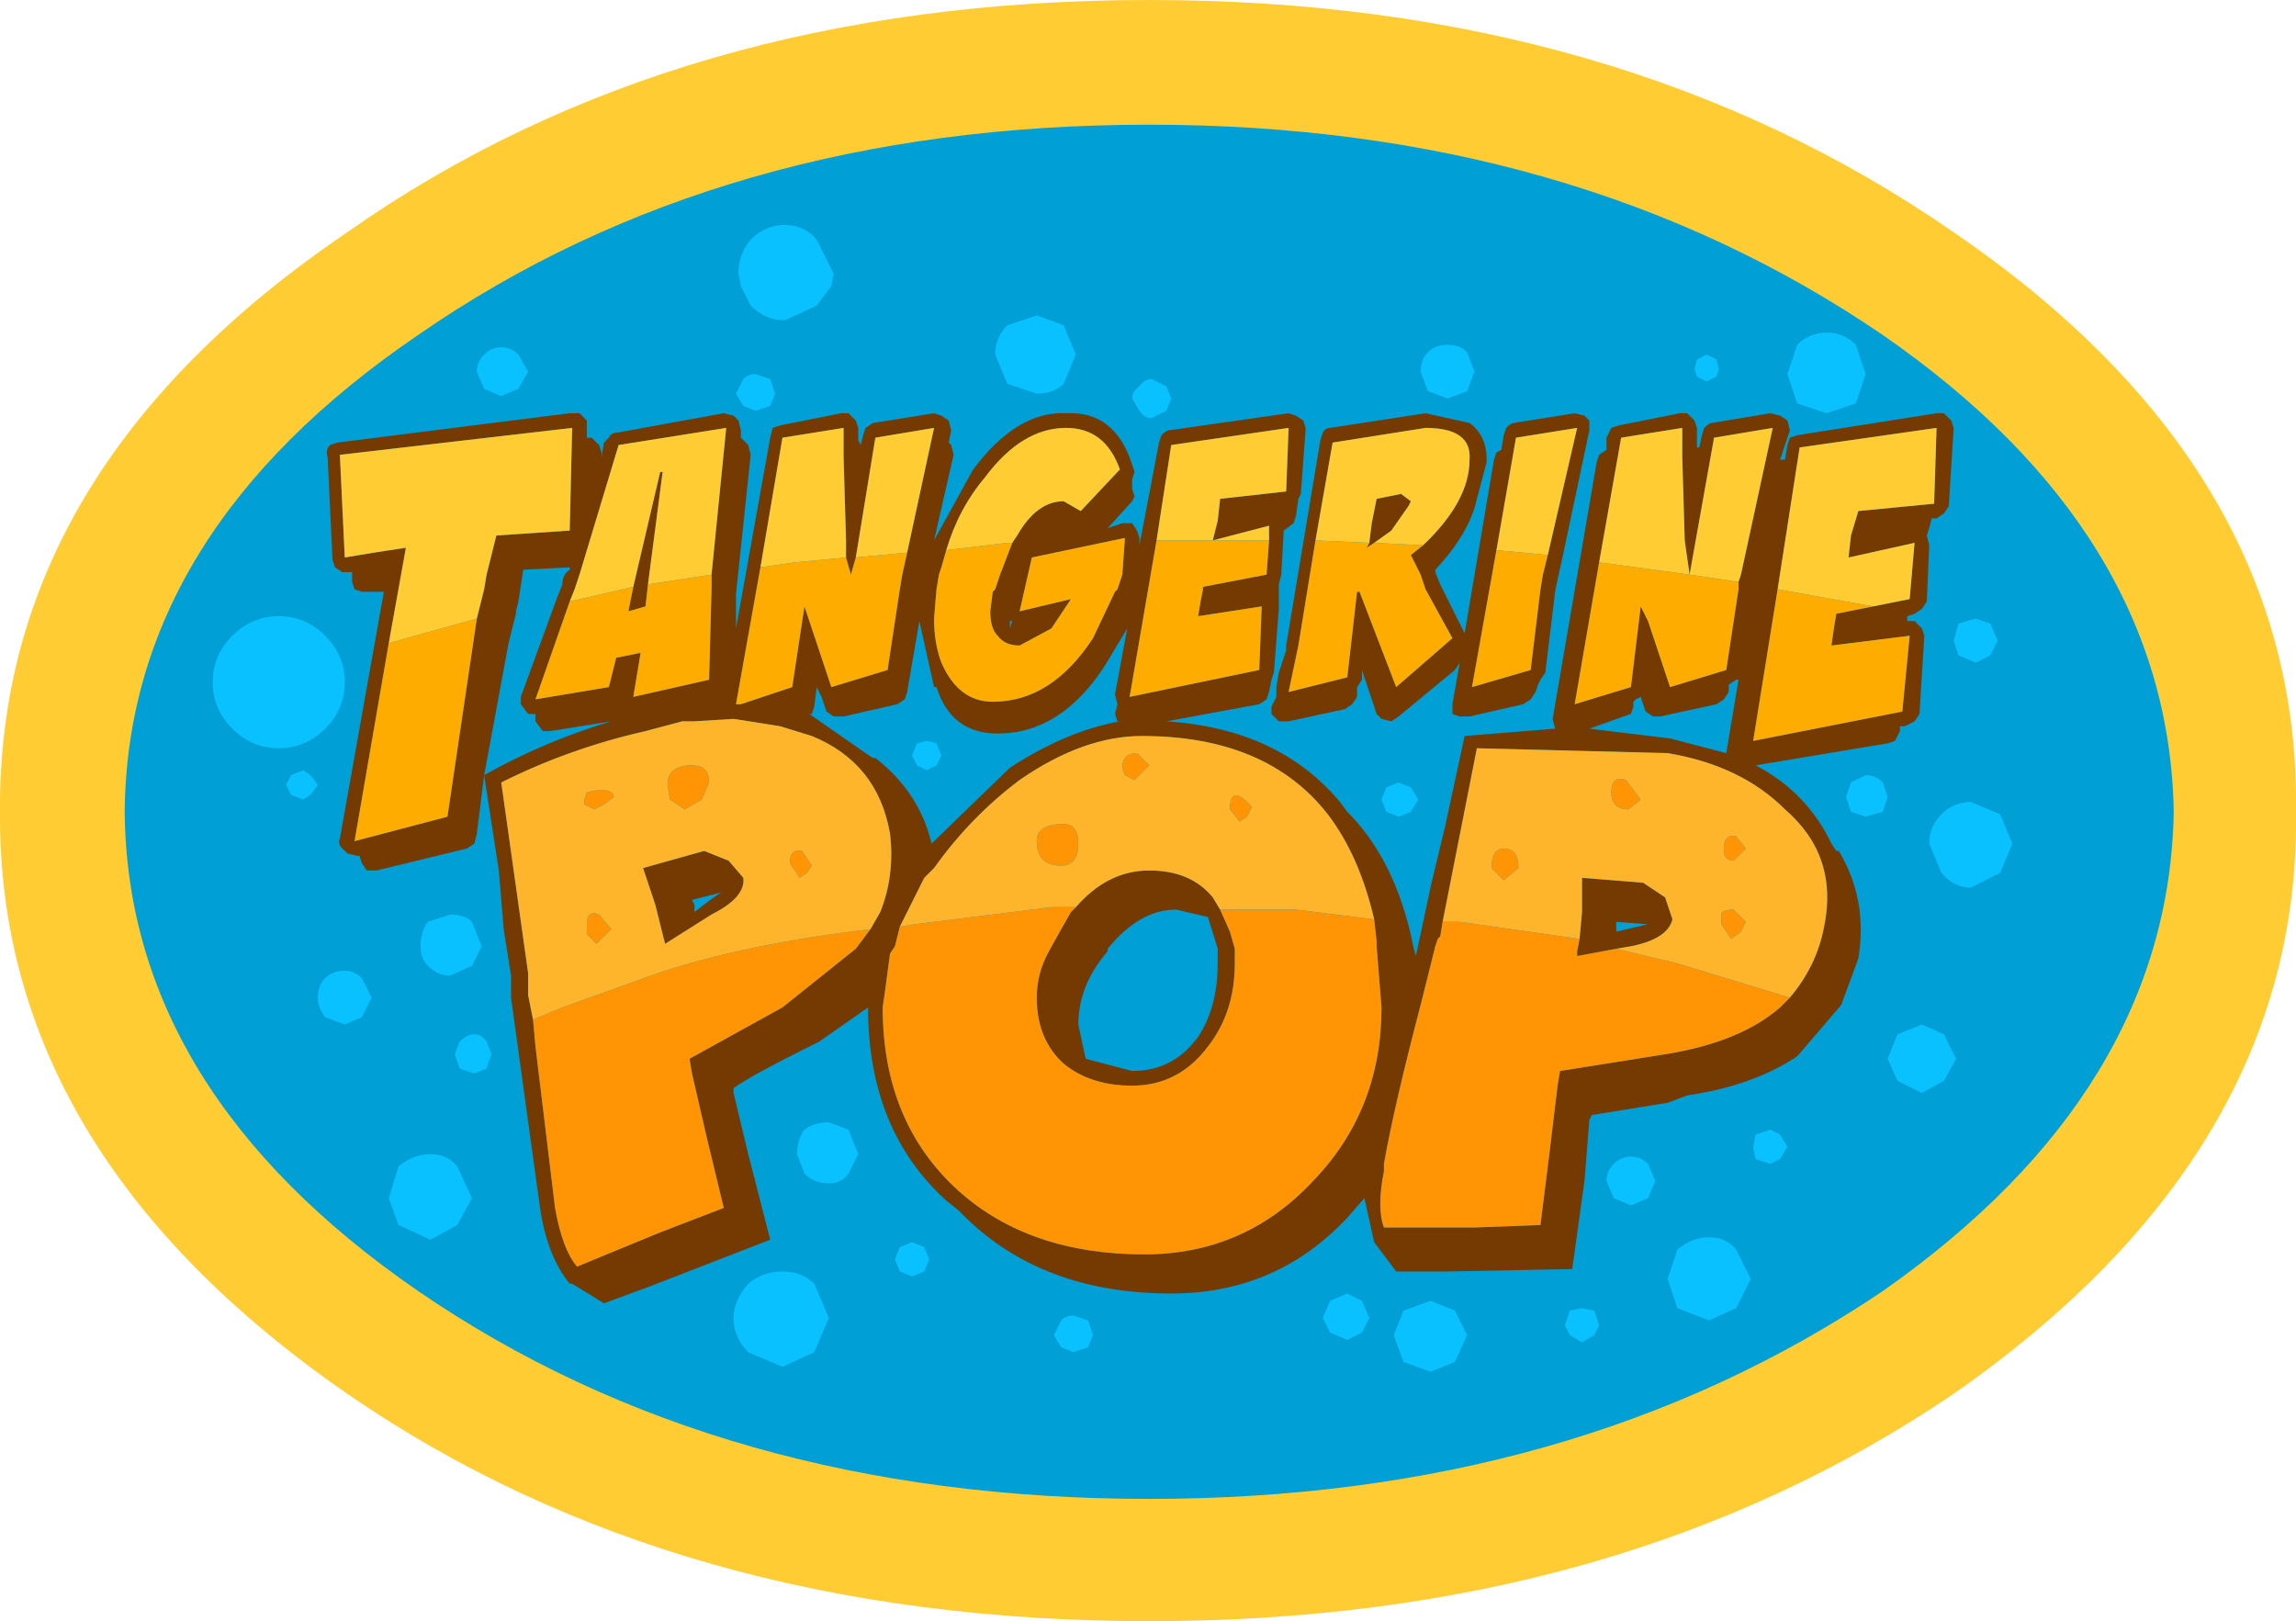 <?xml version="1.0" encoding="UTF-8" standalone="no"?>
<svg xmlns:ffdec="https://www.free-decompiler.com/flash" xmlns:xlink="http://www.w3.org/1999/xlink" ffdec:objectType="shape" height="33.15px" width="46.95px" xmlns="http://www.w3.org/2000/svg">
  <g transform="matrix(1.0, 0.0, 0.0, 1.0, 0.0, 0.0)">
    <path d="M0.55 16.6 Q0.5 9.75 7.5 5.05 14.05 0.4 23.5 0.4 32.85 0.4 39.55 5.05 46.45 9.75 46.35 16.6 46.45 23.4 39.55 28.2 32.85 32.75 23.5 32.75 14.05 32.75 7.5 28.2 0.5 23.4 0.55 16.6" fill="#009fd5" fill-rule="evenodd" stroke="none"/>
    <path d="M40.7 13.4 L40.85 13.1 40.7 12.75 40.4 12.65 40.05 12.75 39.95 13.1 40.05 13.4 40.4 13.55 40.7 13.4 M41.15 17.25 L40.9 16.65 40.3 16.4 Q39.95 16.4 39.7 16.65 39.45 16.9 39.45 17.25 L39.7 17.85 Q39.95 18.15 40.3 18.15 L40.9 17.85 41.15 17.25 M17.0 5.85 L40.65 5.85 42.75 7.75 42.75 25.5 39.55 28.2 37.85 29.25 9.15 29.25 7.5 28.2 Q5.3 26.7 3.8 25.0 L3.8 8.2 Q4.9 6.95 6.4 5.85 L15.15 5.85 15.35 6.25 Q15.65 6.55 16.05 6.55 L16.7 6.25 17.0 5.85 M34.9 7.25 L34.7 7.35 34.65 7.55 34.7 7.7 34.9 7.8 35.1 7.7 35.15 7.55 35.1 7.35 34.9 7.25 M9.9 15.85 L10.2 17.8 10.3 19.0 10.45 19.95 10.45 20.4 11.05 24.75 Q11.2 25.7 11.65 26.25 L11.7 26.25 12.35 26.65 13.3 26.3 15.75 25.35 15.3 23.6 15.0 22.35 15.0 22.25 Q15.35 22.0 16.35 21.5 L16.75 21.3 17.75 20.6 Q17.75 23.1 19.35 24.55 L19.6 24.75 19.7 24.85 Q21.3 26.45 23.95 26.45 26.1 26.45 27.55 24.9 L27.9 24.5 28.1 25.4 28.55 26.0 29.6 26.0 32.15 25.95 32.4 24.15 32.5 22.9 32.55 22.8 34.1 22.55 34.5 22.4 Q35.85 22.2 36.75 21.6 L37.65 20.55 38.0 19.6 Q38.2 18.4 37.6 17.4 L37.55 17.4 37.45 17.25 Q36.95 16.2 35.9 15.65 L38.6 15.2 38.75 15.15 38.85 14.95 38.85 14.85 38.95 14.85 39.15 14.75 39.25 14.6 39.35 13.0 39.3 12.85 39.15 12.7 39.0 12.7 39.0 12.6 39.15 12.55 39.3 12.45 39.4 12.3 39.45 11.15 39.4 10.95 39.45 10.8 39.5 10.6 39.6 10.6 39.75 10.5 39.85 10.35 39.95 8.75 39.9 8.6 39.75 8.45 39.6 8.45 36.75 8.9 36.6 8.95 36.55 9.1 36.5 9.4 36.4 9.4 36.6 8.8 36.55 8.6 36.4 8.5 36.2 8.45 35.0 8.65 Q34.95 8.65 34.85 8.75 L34.8 8.9 34.75 9.15 34.7 9.15 34.7 8.75 34.65 8.6 34.5 8.45 34.35 8.45 33.1 8.7 32.95 8.75 32.85 8.95 32.85 9.2 32.7 9.3 32.65 9.45 31.75 14.7 31.8 14.9 29.95 15.05 29.55 16.9 29.25 18.15 29.05 19.1 28.95 19.55 28.9 19.35 Q28.55 17.6 27.55 16.6 L27.4 16.4 Q26.15 14.9 23.85 14.75 L25.75 14.4 25.9 14.3 25.95 14.15 26.0 13.9 26.05 13.75 26.15 12.45 26.15 12.3 26.15 11.95 26.2 11.75 26.25 10.85 26.45 10.7 26.5 10.55 26.55 10.2 26.6 10.1 26.7 8.75 26.65 8.6 26.5 8.5 26.35 8.45 23.9 8.8 Q23.85 8.8 23.75 8.9 L23.7 9.05 23.3 11.15 23.3 11.05 23.3 11.0 23.25 10.85 23.15 10.7 22.95 10.7 22.65 10.8 23.15 10.25 23.2 10.15 23.15 10.0 23.15 9.85 23.15 9.8 23.2 9.65 23.15 9.5 Q22.8 8.4 21.8 8.45 20.8 8.4 19.9 9.6 L19.1 11.05 19.5 9.3 19.45 9.1 19.4 9.05 19.45 8.8 19.4 8.6 19.25 8.5 19.1 8.45 17.85 8.65 17.7 8.75 17.65 8.9 17.6 9.1 17.55 9.0 17.55 8.75 17.5 8.6 17.35 8.45 17.2 8.45 15.95 8.7 15.8 8.75 15.75 8.95 15.05 12.85 15.05 12.5 15.05 12.2 15.05 12.15 15.35 9.3 15.3 9.1 15.2 9.0 15.15 8.95 15.15 8.8 15.1 8.6 15.0 8.5 14.8 8.45 12.6 8.85 Q12.5 8.85 12.45 8.95 L12.35 9.05 12.3 9.35 12.3 9.25 12.25 9.1 12.1 8.95 12.0 8.95 12.0 8.75 12.0 8.6 11.85 8.45 11.65 8.45 6.9 9.05 6.75 9.1 Q6.65 9.2 6.7 9.35 L6.8 11.45 6.85 11.6 7.0 11.7 7.15 11.7 7.2 11.7 7.2 11.9 7.25 12.05 7.4 12.1 7.55 12.1 7.85 12.1 6.95 17.15 Q6.9 17.25 7.0 17.35 L7.1 17.45 7.3 17.5 7.35 17.5 7.4 17.65 7.5 17.8 7.7 17.8 9.55 17.35 9.7 17.25 9.75 17.05 9.9 15.85 10.4 13.15 10.55 12.55 10.55 12.5 10.6 12.3 10.7 11.65 11.65 11.6 11.65 11.65 Q11.5 11.75 11.5 11.95 L11.4 12.2 10.65 14.25 10.65 14.4 10.8 14.6 10.95 14.6 10.95 14.75 11.1 14.95 11.25 14.95 12.5 14.75 Q11.15 15.15 9.9 15.85 M30.7 9.2 L30.6 9.25 30.55 9.4 29.95 12.95 29.45 11.95 29.35 11.7 29.35 11.65 Q30.05 10.9 30.2 10.2 L30.4 9.45 30.4 9.4 Q30.4 8.9 30.05 8.65 L29.15 8.45 27.2 8.75 Q27.1 8.75 27.05 8.85 L27.0 9.0 26.3 13.2 26.3 13.3 26.15 13.75 26.1 14.05 26.1 14.25 26.0 14.45 26.0 14.6 26.15 14.75 26.35 14.75 27.5 14.5 27.65 14.4 27.75 14.25 27.75 14.05 27.85 13.9 27.85 13.7 28.15 14.6 28.25 14.7 28.45 14.75 28.6 14.65 29.75 13.7 29.85 13.55 29.7 14.4 29.7 14.6 29.85 14.65 30.05 14.65 31.15 14.4 31.3 14.3 31.4 14.15 31.45 14.0 31.5 13.9 31.6 13.75 31.8 12.1 31.85 11.85 31.95 11.4 32.5 8.8 32.5 8.6 32.4 8.5 32.2 8.45 30.95 8.65 Q30.9 8.65 30.8 8.75 L30.75 8.9 30.7 9.2 M37.35 6.8 Q37.0 6.8 36.75 7.05 L36.55 7.65 36.75 8.25 37.35 8.45 37.95 8.25 38.15 7.65 37.95 7.05 Q37.7 6.8 37.35 6.8 M21.75 6.65 L21.2 6.45 20.6 6.65 Q20.35 6.9 20.35 7.25 L20.6 7.85 21.2 8.05 Q21.55 8.05 21.75 7.85 L22.0 7.25 21.75 6.65 M23.85 8.4 L23.95 8.15 23.85 7.9 23.55 7.75 Q23.4 7.75 23.3 7.9 23.15 8.0 23.15 8.15 L23.3 8.4 Q23.4 8.55 23.55 8.55 L23.85 8.4 M30.15 7.6 L30.0 7.2 Q29.85 7.05 29.6 7.05 29.35 7.05 29.2 7.2 29.05 7.35 29.05 7.6 L29.2 8.0 29.6 8.15 30.0 8.0 30.15 7.6 M28.85 16.6 L29.0 16.35 28.85 16.1 28.6 16.0 28.35 16.1 28.25 16.35 28.35 16.6 28.6 16.7 28.85 16.6 M22.8 14.6 L22.85 14.75 22.9 14.75 Q21.8 14.95 20.65 15.7 L19.05 17.25 Q18.8 16.2 17.9 15.5 L17.85 15.5 17.7 15.4 16.55 14.6 16.6 14.6 16.65 14.45 16.7 14.05 16.75 14.15 16.8 14.25 16.9 14.55 17.05 14.65 17.25 14.65 18.35 14.4 18.5 14.3 18.55 14.15 18.8 12.7 19.0 13.6 19.1 14.05 19.15 14.05 Q19.45 15.0 20.4 15.0 21.7 15.0 22.6 13.6 L23.05 12.85 22.8 14.2 22.85 14.4 22.8 14.6 M20.65 12.8 L20.65 12.7 20.7 12.7 20.65 12.85 20.65 12.8 M24.7 18.75 L24.9 19.4 24.9 19.7 Q24.9 20.6 24.5 21.2 24.0 21.9 23.15 21.9 L22.2 21.65 22.05 20.95 Q22.05 20.15 22.65 19.45 L22.65 19.4 Q23.3 18.6 24.05 18.6 L24.7 18.75 M35.55 13.9 L35.3 15.4 34.15 15.1 32.5 14.9 33.2 14.65 33.35 14.6 33.4 14.45 33.4 14.35 33.45 14.3 33.55 14.25 33.65 14.55 33.8 14.65 33.95 14.65 35.1 14.4 35.25 14.3 35.35 14.15 35.35 14.0 35.5 13.9 35.55 13.9 M37.85 16.0 L37.75 16.3 37.85 16.6 38.15 16.7 38.5 16.6 38.6 16.3 38.5 16.0 Q38.35 15.85 38.15 15.85 L37.85 16.0 M33.05 19.05 L33.05 18.85 33.7 18.9 33.05 19.05 M10.6 7.25 Q10.45 7.1 10.25 7.1 10.05 7.1 9.9 7.25 9.75 7.4 9.75 7.6 L9.9 7.95 10.25 8.1 10.6 7.95 10.8 7.6 10.6 7.25 M35.9 23.2 L35.85 23.45 35.9 23.7 36.2 23.8 36.4 23.7 36.55 23.45 36.4 23.2 36.2 23.1 35.9 23.2 M38.8 21.15 L38.6 21.65 38.8 22.1 39.3 22.35 39.75 22.1 40.0 21.65 39.75 21.15 39.3 20.95 38.8 21.15 M33.35 23.65 Q33.15 23.65 33.0 23.8 32.85 23.95 32.85 24.15 L33.0 24.5 33.35 24.65 33.7 24.5 33.85 24.15 33.7 23.8 Q33.55 23.65 33.35 23.65 M15.45 8.4 L15.75 8.3 15.85 8.05 15.75 7.75 15.45 7.65 Q15.3 7.65 15.2 7.75 L15.05 8.05 15.2 8.3 15.45 8.4 M6.75 6.9 Q6.35 6.9 6.05 7.2 5.8 7.5 5.8 7.9 L6.05 8.55 6.75 8.85 7.4 8.55 7.75 7.9 7.4 7.2 Q7.15 6.9 6.75 6.9 M18.95 15.15 L18.75 15.2 18.65 15.45 18.75 15.65 18.95 15.75 19.15 15.65 19.25 15.45 19.15 15.2 18.95 15.15 M8.15 23.85 L7.95 24.5 8.15 25.05 8.8 25.35 9.35 25.05 9.65 24.5 9.35 23.85 Q9.15 23.6 8.8 23.6 8.45 23.6 8.15 23.85 M6.65 20.0 Q6.5 20.15 6.5 20.4 6.5 20.6 6.65 20.8 L7.05 20.95 7.4 20.8 7.6 20.4 7.4 20.0 Q7.25 19.85 7.05 19.85 6.8 19.85 6.65 20.0 M9.7 21.15 Q9.55 21.15 9.4 21.3 L9.3 21.55 9.4 21.85 9.7 21.95 9.95 21.85 10.05 21.55 9.95 21.3 Q9.85 21.15 9.7 21.15 M9.85 19.35 L9.65 18.85 Q9.5 18.7 9.2 18.7 L8.75 18.85 Q8.6 19.05 8.6 19.35 8.6 19.6 8.75 19.75 8.95 19.95 9.2 19.95 L9.65 19.75 9.85 19.35 M6.35 16.25 L6.5 16.05 6.35 15.85 6.2 15.75 5.95 15.85 5.85 16.05 5.95 16.25 6.2 16.35 6.35 16.25 M6.65 13.0 Q6.25 12.6 5.7 12.6 5.15 12.6 4.75 13.0 4.35 13.4 4.35 13.95 4.35 14.5 4.75 14.9 5.15 15.3 5.7 15.3 6.25 15.3 6.65 14.9 7.05 14.5 7.05 13.95 7.05 13.4 6.65 13.0 M14.75 18.25 Q14.65 18.3 14.2 18.65 L14.2 18.5 14.15 18.4 14.75 18.25 M21.7 27.55 L21.95 27.65 22.25 27.55 22.35 27.3 22.25 27.0 21.95 26.9 Q21.8 26.9 21.7 27.0 L21.55 27.3 21.7 27.55 M28.0 26.95 L27.85 26.6 27.55 26.45 27.2 26.6 27.05 26.95 27.2 27.25 27.55 27.4 27.85 27.25 28.0 26.95 M28.7 26.8 L28.5 27.3 28.7 27.85 29.25 28.05 29.75 27.85 30.0 27.3 29.75 26.8 29.25 26.6 28.7 26.8 M32.1 26.8 L32.0 27.1 32.1 27.3 32.35 27.45 32.6 27.3 32.7 27.1 32.6 26.8 32.35 26.75 32.1 26.8 M35.5 26.75 L35.8 26.15 35.5 25.55 Q35.3 25.3 34.95 25.3 34.6 25.3 34.3 25.55 L34.1 26.15 34.3 26.75 34.95 27.0 35.5 26.75 M16.0 26.0 Q15.6 26.0 15.3 26.25 15.0 26.6 15.0 26.95 15.0 27.35 15.3 27.65 L16.0 27.95 16.65 27.65 16.95 26.95 16.65 26.25 Q16.4 26.0 16.0 26.0 M18.65 26.1 L18.9 26.0 19.0 25.75 18.9 25.5 18.65 25.4 18.4 25.5 18.3 25.75 18.4 26.0 18.65 26.1 M16.45 24.0 Q16.65 24.2 16.95 24.2 17.2 24.2 17.35 24.0 L17.55 23.6 17.35 23.1 16.95 22.95 Q16.65 22.95 16.45 23.1 16.3 23.3 16.3 23.6 L16.45 24.0" fill="#009fd5" fill-rule="evenodd" stroke="none"/>
    <path d="M41.15 17.25 L40.9 17.85 40.3 18.15 Q39.95 18.15 39.7 17.85 L39.45 17.25 Q39.45 16.9 39.7 16.65 39.95 16.4 40.3 16.4 L40.9 16.65 41.15 17.25 M40.7 13.4 L40.4 13.55 40.05 13.4 39.95 13.1 40.05 12.75 40.4 12.65 40.7 12.75 40.85 13.1 40.7 13.4 M17.0 5.85 L16.7 6.25 16.05 6.55 Q15.65 6.55 15.35 6.25 L15.15 5.85 15.1 5.6 Q15.1 5.2 15.35 4.9 15.65 4.6 16.05 4.6 16.45 4.6 16.7 4.9 L17.05 5.6 17.0 5.85 M34.9 7.25 L35.1 7.35 35.15 7.55 35.1 7.7 34.9 7.8 34.7 7.7 34.65 7.55 34.7 7.35 34.9 7.25 M37.35 6.8 Q37.7 6.8 37.95 7.05 L38.15 7.65 37.95 8.25 37.35 8.45 36.75 8.25 36.55 7.65 36.75 7.05 Q37.0 6.8 37.35 6.8 M23.85 8.4 L23.55 8.55 Q23.4 8.55 23.3 8.4 L23.15 8.15 Q23.15 8.0 23.3 7.9 23.4 7.75 23.55 7.75 L23.85 7.9 23.95 8.15 23.85 8.4 M21.75 6.65 L22.0 7.25 21.75 7.85 Q21.55 8.05 21.2 8.05 L20.6 7.85 20.35 7.25 Q20.35 6.9 20.6 6.65 L21.2 6.45 21.75 6.65 M30.15 7.6 L30.0 8.0 29.6 8.15 29.2 8.0 29.05 7.6 Q29.05 7.35 29.2 7.2 29.35 7.05 29.6 7.05 29.85 7.05 30.0 7.2 L30.15 7.6 M28.85 16.6 L28.6 16.7 28.35 16.6 28.25 16.35 28.35 16.1 28.6 16.0 28.85 16.1 29.0 16.35 28.85 16.6 M37.85 16.0 L38.15 15.85 Q38.35 15.85 38.5 16.0 L38.6 16.3 38.5 16.6 38.15 16.7 37.85 16.6 37.75 16.3 37.85 16.0 M33.35 23.65 Q33.55 23.65 33.7 23.8 L33.85 24.15 33.7 24.5 33.35 24.65 33.0 24.5 32.85 24.15 Q32.85 23.95 33.0 23.8 33.15 23.65 33.35 23.65 M38.8 21.15 L39.3 20.95 39.75 21.15 40.0 21.65 39.75 22.1 39.3 22.35 38.8 22.1 38.6 21.65 38.8 21.15 M35.9 23.2 L36.2 23.1 36.4 23.2 36.55 23.45 36.4 23.7 36.2 23.8 35.9 23.7 35.85 23.45 35.9 23.2 M10.6 7.25 L10.8 7.6 10.6 7.95 10.25 8.1 9.9 7.95 9.75 7.6 Q9.75 7.4 9.9 7.25 10.05 7.1 10.25 7.1 10.45 7.1 10.6 7.25 M15.45 8.4 L15.2 8.3 15.05 8.05 15.2 7.75 Q15.3 7.65 15.45 7.65 L15.75 7.75 15.85 8.05 15.75 8.3 15.45 8.4 M6.65 13.0 Q7.05 13.4 7.05 13.95 7.05 14.5 6.65 14.9 6.25 15.3 5.7 15.3 5.15 15.3 4.75 14.9 4.35 14.5 4.35 13.95 4.35 13.4 4.75 13.0 5.15 12.6 5.7 12.6 6.25 12.6 6.65 13.0 M6.35 16.25 L6.2 16.35 5.95 16.25 5.85 16.05 5.95 15.85 6.2 15.75 6.35 15.85 6.5 16.05 6.35 16.25 M9.85 19.35 L9.65 19.75 9.2 19.95 Q8.95 19.95 8.75 19.75 8.6 19.6 8.6 19.35 8.6 19.05 8.75 18.85 L9.2 18.7 Q9.5 18.7 9.65 18.85 L9.85 19.35 M9.7 21.15 Q9.85 21.15 9.95 21.3 L10.05 21.55 9.95 21.85 9.7 21.95 9.4 21.85 9.3 21.55 9.4 21.3 Q9.55 21.15 9.7 21.15 M6.65 20.0 Q6.8 19.85 7.05 19.85 7.25 19.85 7.4 20.0 L7.6 20.4 7.4 20.8 7.05 20.95 6.65 20.8 Q6.5 20.6 6.5 20.4 6.5 20.15 6.65 20.0 M8.15 23.85 Q8.45 23.6 8.8 23.6 9.15 23.6 9.35 23.85 L9.65 24.5 9.35 25.05 8.8 25.35 8.15 25.05 7.95 24.5 8.15 23.85 M18.95 15.15 L19.15 15.2 19.25 15.45 19.15 15.65 18.95 15.75 18.75 15.65 18.65 15.45 18.75 15.2 18.95 15.15 M16.45 24.0 L16.3 23.6 Q16.3 23.3 16.45 23.1 16.65 22.95 16.95 22.95 L17.35 23.1 17.55 23.6 17.35 24.0 Q17.2 24.2 16.95 24.2 16.65 24.2 16.45 24.0 M18.65 26.1 L18.4 26.0 18.3 25.75 18.4 25.5 18.65 25.4 18.9 25.5 19.0 25.75 18.9 26.0 18.65 26.1 M16.0 26.0 Q16.4 26.0 16.65 26.25 L16.95 26.95 16.65 27.65 16.0 27.95 15.3 27.65 Q15.0 27.35 15.0 26.95 15.0 26.6 15.3 26.25 15.6 26.0 16.0 26.0 M35.5 26.75 L34.95 27.0 34.3 26.75 34.1 26.15 34.3 25.55 Q34.6 25.3 34.95 25.3 35.3 25.3 35.5 25.55 L35.8 26.15 35.5 26.75 M32.1 26.8 L32.35 26.75 32.6 26.8 32.7 27.1 32.6 27.3 32.35 27.45 32.1 27.3 32.0 27.1 32.1 26.8 M28.7 26.8 L29.25 26.6 29.75 26.8 30.0 27.3 29.75 27.85 29.25 28.05 28.7 27.85 28.5 27.3 28.7 26.8 M28.0 26.95 L27.85 27.25 27.55 27.4 27.2 27.25 27.05 26.95 27.2 26.6 27.55 26.45 27.85 26.6 28.0 26.95 M21.7 27.55 L21.55 27.3 21.7 27.0 Q21.8 26.9 21.95 26.9 L22.25 27.0 22.35 27.3 22.25 27.55 21.95 27.65 21.7 27.55" fill="#09c1ff" fill-rule="evenodd" stroke="none"/>
    <path d="M9.9 15.85 Q11.15 15.15 12.5 14.75 L11.25 14.95 11.1 14.95 10.95 14.75 10.95 14.6 10.8 14.6 10.65 14.4 10.65 14.25 11.4 12.2 11.5 11.95 Q11.5 11.75 11.65 11.65 L11.65 11.6 10.7 11.65 10.6 12.3 10.55 12.5 10.55 12.55 10.4 13.15 9.9 15.85 9.75 17.05 9.7 17.25 9.55 17.35 7.7 17.8 7.5 17.8 7.4 17.65 7.35 17.5 7.3 17.5 7.1 17.45 7.0 17.35 Q6.9 17.25 6.95 17.15 L7.85 12.1 7.55 12.1 7.4 12.1 7.25 12.05 7.2 11.9 7.2 11.7 7.15 11.7 7.0 11.7 6.85 11.6 6.8 11.45 6.7 9.35 Q6.65 9.2 6.75 9.1 L6.9 9.05 11.65 8.45 11.85 8.45 12.0 8.6 12.0 8.75 12.0 8.95 12.1 8.95 12.25 9.1 12.3 9.25 12.3 9.35 12.35 9.05 12.45 8.95 Q12.5 8.85 12.6 8.85 L14.8 8.45 15.0 8.5 15.1 8.6 15.15 8.8 15.15 8.95 15.2 9.0 15.3 9.1 15.35 9.3 15.05 12.15 15.05 12.2 15.05 12.5 15.05 12.85 15.75 8.95 15.8 8.75 15.95 8.7 17.2 8.45 17.35 8.45 17.5 8.6 17.55 8.75 17.55 9.0 17.6 9.1 17.65 8.9 17.7 8.75 17.85 8.65 19.1 8.45 19.25 8.5 19.4 8.6 19.45 8.8 19.4 9.05 19.45 9.1 19.5 9.3 19.1 11.05 19.9 9.6 Q20.8 8.4 21.8 8.45 22.8 8.4 23.15 9.5 L23.2 9.65 23.15 9.8 23.15 9.85 23.15 10.0 23.2 10.15 23.15 10.25 22.65 10.8 22.95 10.7 23.15 10.7 23.25 10.85 23.3 11.0 23.3 11.05 23.3 11.15 23.7 9.05 23.75 8.9 Q23.85 8.8 23.9 8.8 L26.35 8.45 26.5 8.5 26.65 8.6 26.7 8.75 26.6 10.1 26.55 10.2 26.5 10.55 26.45 10.7 26.25 10.85 26.2 11.75 26.15 11.95 26.15 12.3 26.15 12.45 26.05 13.75 26.0 13.9 25.95 14.15 25.9 14.3 25.75 14.4 23.85 14.75 Q26.15 14.9 27.4 16.4 L27.55 16.6 Q28.55 17.6 28.9 19.35 L28.95 19.55 29.05 19.1 29.25 18.15 29.55 16.9 29.95 15.05 31.8 14.9 31.75 14.7 32.65 9.45 32.7 9.3 32.85 9.2 32.85 8.95 32.95 8.75 33.1 8.7 34.35 8.45 34.5 8.45 34.65 8.6 34.7 8.75 34.7 9.15 34.75 9.15 34.8 8.9 34.85 8.75 Q34.95 8.65 35.0 8.65 L36.2 8.45 36.4 8.5 36.55 8.6 36.6 8.8 36.4 9.4 36.5 9.4 36.55 9.1 36.6 8.95 36.75 8.9 39.6 8.45 39.75 8.45 39.9 8.6 39.95 8.75 39.85 10.35 39.75 10.5 39.6 10.6 39.5 10.6 39.45 10.8 39.4 10.95 39.45 11.15 39.4 12.3 39.3 12.45 39.15 12.55 39.0 12.6 39.0 12.7 39.15 12.7 39.3 12.85 39.35 13.0 39.25 14.6 39.15 14.75 38.95 14.85 38.85 14.85 38.85 14.95 38.75 15.15 38.6 15.2 35.9 15.65 Q36.95 16.2 37.45 17.25 L37.55 17.4 37.6 17.4 Q38.2 18.4 38.0 19.6 L37.65 20.55 36.75 21.6 Q35.85 22.2 34.5 22.4 L34.1 22.55 32.55 22.8 32.5 22.9 32.4 24.15 32.15 25.95 29.6 26.0 28.55 26.0 28.1 25.4 27.9 24.5 27.55 24.9 Q26.1 26.45 23.95 26.45 21.3 26.45 19.7 24.85 L19.6 24.75 19.35 24.55 Q17.75 23.1 17.75 20.6 L16.75 21.3 16.35 21.5 Q15.35 22.0 15.0 22.25 L15.0 22.35 15.3 23.6 15.75 25.35 13.3 26.3 12.35 26.65 11.7 26.25 11.65 26.25 Q11.2 25.7 11.05 24.75 L10.45 20.4 10.45 19.95 10.3 19.0 10.2 17.8 9.9 15.85 M35.55 11.9 L35.6 11.75 36.25 8.75 35.05 8.95 34.55 11.75 34.45 11.05 34.4 9.35 34.4 8.75 33.15 8.95 32.7 11.5 32.2 14.4 33.35 14.05 33.55 12.4 33.7 12.7 34.15 14.05 35.3 13.7 35.55 12.05 35.55 11.9 M30.7 9.2 L30.75 8.9 30.8 8.75 Q30.9 8.65 30.95 8.65 L32.2 8.45 32.4 8.5 32.5 8.6 32.5 8.8 31.95 11.4 31.85 11.85 31.8 12.1 31.6 13.75 31.5 13.9 31.45 14.0 31.4 14.15 31.3 14.3 31.15 14.4 30.05 14.65 29.85 14.65 29.7 14.6 29.7 14.4 29.85 13.55 29.75 13.7 28.6 14.65 28.45 14.75 28.25 14.7 28.15 14.6 27.85 13.7 27.85 13.9 27.75 14.05 27.75 14.25 27.65 14.4 27.5 14.5 26.35 14.75 26.15 14.75 26.0 14.6 26.0 14.45 26.1 14.25 26.1 14.05 26.15 13.75 26.3 13.3 26.3 13.2 27.0 9.0 27.05 8.85 Q27.1 8.75 27.2 8.75 L29.15 8.45 30.05 8.65 Q30.4 8.9 30.4 9.4 L30.4 9.45 30.2 10.2 Q30.05 10.9 29.35 11.65 L29.35 11.7 29.45 11.95 29.95 12.95 30.55 9.4 30.6 9.25 30.7 9.2 M31.65 11.35 L32.25 8.75 31.0 8.95 30.6 11.25 30.1 14.05 31.3 13.7 31.5 12.05 31.55 11.75 31.65 11.35 M38.3 12.4 L39.05 12.25 39.15 11.1 37.8 11.4 37.85 10.95 38.0 10.45 39.55 10.3 39.6 8.75 36.8 9.15 36.35 12.05 35.85 15.15 38.9 14.55 39.05 13.0 37.45 13.2 37.5 12.85 37.55 12.55 38.3 12.4 M19.35 11.25 L19.25 11.6 19.2 11.75 19.15 12.05 19.1 12.65 Q19.1 13.15 19.25 13.55 19.6 14.35 20.3 14.35 21.5 14.35 22.35 13.05 L22.8 12.1 22.85 12.05 22.95 11.75 23.0 11.05 23.0 11.0 21.1 11.4 20.85 12.5 21.9 12.25 21.5 12.85 20.85 13.2 Q20.55 13.2 20.4 13.0 20.25 12.85 20.25 12.5 L20.3 12.1 20.35 12.05 20.45 11.75 20.7 11.1 20.8 10.95 Q21.2 10.25 21.75 10.25 L22.1 10.45 22.9 9.6 Q22.6 8.75 21.8 8.75 20.9 8.75 20.15 9.75 19.6 10.4 19.35 11.25 M25.95 11.05 L25.95 10.75 24.8 11.05 24.9 10.65 24.95 10.2 26.3 10.05 26.35 8.75 23.95 9.1 23.65 11.05 23.1 14.25 25.75 13.7 25.8 12.4 24.5 12.6 24.55 12.3 24.6 12.05 24.6 12.0 25.9 11.75 25.95 11.05 M26.9 11.05 L26.55 13.2 26.35 14.15 27.55 13.85 27.75 12.1 27.8 12.1 28.55 14.05 29.7 13.05 29.15 12.05 29.05 11.75 28.85 11.35 29.1 11.15 Q30.05 10.25 30.05 9.4 30.1 8.75 29.15 8.75 L27.25 9.05 26.9 11.05 M28.1 11.1 L27.95 11.2 28.0 11.1 28.05 10.7 28.15 10.2 28.65 10.1 28.85 10.25 28.8 10.35 28.45 10.85 28.1 11.1 M20.65 12.8 L20.65 12.85 20.7 12.7 20.65 12.7 20.65 12.8 M22.8 14.6 L22.85 14.4 22.8 14.2 23.05 12.85 22.6 13.6 Q21.7 15.0 20.4 15.0 19.45 15.0 19.15 14.05 L19.1 14.05 19.0 13.6 18.8 12.7 18.55 14.15 18.5 14.3 18.35 14.4 17.25 14.65 17.05 14.65 16.9 14.55 16.8 14.25 16.75 14.15 16.7 14.05 16.65 14.45 16.6 14.6 16.55 14.6 17.7 15.4 17.85 15.5 17.9 15.5 Q18.8 16.2 19.05 17.25 L20.65 15.7 Q21.8 14.95 22.9 14.75 L22.85 14.75 22.8 14.6 M22.0 18.55 Q22.65 17.8 23.5 17.8 24.35 17.8 24.8 18.35 L24.95 18.6 25.15 19.05 25.25 19.4 25.25 19.7 Q25.25 20.7 24.7 21.4 24.1 22.2 23.15 22.2 22.3 22.2 21.75 21.75 21.2 21.25 21.2 20.4 21.2 19.9 21.45 19.45 L21.7 19.0 21.9 18.65 22.0 18.55 M28.1 18.8 Q27.8 17.5 27.15 16.65 25.9 15.05 23.35 15.05 22.15 15.05 20.85 15.95 19.85 16.7 19.1 17.75 L18.9 17.95 18.4 18.95 18.3 19.35 18.2 19.5 18.1 20.25 18.05 20.6 Q18.05 22.95 19.6 24.35 21.05 25.65 23.4 25.65 25.45 25.65 26.85 24.15 28.25 22.7 28.25 20.6 L28.15 19.35 28.15 19.25 28.1 18.8 M24.7 18.75 L24.05 18.6 Q23.3 18.6 22.65 19.4 L22.65 19.45 Q22.05 20.15 22.05 20.95 L22.2 21.65 23.15 21.9 Q24.0 21.9 24.5 21.2 24.9 20.6 24.9 19.7 L24.9 19.4 24.7 18.75 M29.5 18.85 L29.45 19.15 29.4 19.2 29.35 19.35 29.3 19.55 29.05 20.55 Q28.5 22.65 28.3 23.8 L28.3 23.95 Q28.15 24.7 28.3 25.1 L30.15 25.1 31.5 25.05 31.7 23.45 31.85 22.2 31.9 21.9 34.1 21.55 Q35.6 21.3 36.4 20.6 L36.6 20.4 Q37.15 19.75 37.3 18.95 37.6 17.5 36.5 16.55 35.6 15.65 34.1 15.4 L30.2 15.3 29.5 18.85 M33.05 19.4 L32.25 19.55 32.25 19.45 32.3 19.2 32.35 18.65 32.35 17.95 33.6 18.05 34.05 18.35 34.2 18.8 Q34.1 19.2 33.35 19.35 L33.05 19.4 M35.55 13.9 L35.5 13.9 35.35 14.0 35.35 14.15 35.25 14.3 35.1 14.4 33.95 14.65 33.8 14.65 33.65 14.55 33.55 14.25 33.45 14.3 33.4 14.35 33.4 14.45 33.35 14.6 33.2 14.65 32.5 14.9 34.15 15.1 35.3 15.4 35.55 13.9 M33.05 19.05 L33.7 18.9 33.05 18.85 33.05 19.05 M14.55 11.75 L14.85 8.75 12.65 9.1 11.85 11.75 11.75 12.05 11.65 12.3 10.95 14.3 12.45 14.05 12.6 13.45 13.1 13.35 12.95 14.25 14.5 13.9 14.55 12.05 14.55 11.75 M12.95 12.0 L13.5 9.65 13.55 9.65 13.25 11.95 13.2 12.4 12.85 12.5 12.95 12.0 M9.75 12.65 L9.9 12.05 9.95 11.75 10.15 10.95 11.65 10.85 11.7 8.75 6.95 9.3 7.05 11.4 7.65 11.3 8.3 11.2 7.95 13.15 7.25 17.2 9.15 16.7 9.75 12.65 M18.55 11.3 L19.1 8.75 17.9 8.95 17.5 11.4 17.4 11.75 17.3 11.4 17.3 11.05 17.25 9.35 17.25 8.75 16.0 8.95 15.55 11.6 15.05 14.4 15.15 14.4 16.2 14.05 16.45 12.4 16.55 12.7 17.0 14.05 18.15 13.7 18.4 12.05 18.45 11.75 18.55 11.3 M17.8 19.0 L18.0 18.65 Q18.3 17.9 18.2 17.05 17.95 15.6 16.6 15.05 L15.95 14.85 15.0 14.7 14.2 14.75 13.95 14.75 13.2 14.95 Q11.65 15.3 10.25 16.0 L10.8 19.9 10.8 20.35 10.9 20.85 10.95 21.4 11.35 24.7 Q11.5 25.55 11.8 25.9 L13.5 25.2 14.8 24.7 14.45 23.25 14.15 21.95 14.1 21.65 16.0 20.6 17.5 19.4 17.8 19.0 M13.4 18.5 L13.15 17.75 14.4 17.4 14.9 17.6 15.2 17.95 Q15.25 18.35 14.55 18.7 L13.6 19.3 13.4 18.5 M14.75 18.25 L14.15 18.4 14.2 18.5 14.2 18.65 Q14.65 18.3 14.75 18.25" fill="#743a01" fill-rule="evenodd" stroke="none"/>
    <path d="M32.7 11.5 L33.15 8.95 34.4 8.75 34.4 9.35 34.45 11.05 34.55 11.75 35.05 8.95 36.25 8.75 35.6 11.75 35.55 11.9 34.55 11.75 33.45 11.6 32.7 11.5 M30.6 11.25 L31.0 8.95 32.25 8.75 31.65 11.35 30.6 11.25 M36.35 12.05 L36.8 9.15 39.6 8.75 39.55 10.3 38.0 10.45 37.85 10.95 37.8 11.4 39.15 11.1 39.05 12.25 38.3 12.4 36.35 12.05 M20.7 11.1 L20.6 11.1 19.35 11.25 Q19.6 10.4 20.15 9.75 20.9 8.75 21.8 8.75 22.6 8.75 22.9 9.6 L22.1 10.45 21.75 10.25 Q21.2 10.25 20.8 10.95 L20.7 11.1 M23.65 11.05 L23.95 9.1 26.35 8.75 26.3 10.05 24.95 10.2 24.9 10.65 24.8 11.05 25.95 10.75 25.95 11.05 24.8 11.05 23.65 11.05 M26.9 11.05 L27.25 9.05 29.15 8.75 Q30.1 8.75 30.05 9.4 30.05 10.25 29.1 11.15 L28.1 11.1 28.45 10.85 28.8 10.35 28.85 10.25 28.65 10.1 28.15 10.2 28.05 10.7 28.0 11.1 26.9 11.05 M11.65 12.3 L11.75 12.05 11.85 11.75 12.65 9.1 14.85 8.75 14.55 11.75 13.25 11.95 13.55 9.65 13.5 9.65 12.95 12.0 11.65 12.3 M7.95 13.15 L8.3 11.2 7.65 11.3 7.05 11.4 6.95 9.3 11.7 8.75 11.65 10.85 10.15 10.95 9.95 11.75 9.9 12.05 9.75 12.65 7.95 13.15 M17.5 11.4 L17.9 8.95 19.1 8.75 18.55 11.3 17.5 11.4 M15.55 11.6 L16.0 8.95 17.25 8.75 17.25 9.35 17.3 11.05 17.3 11.4 16.25 11.5 15.55 11.6" fill="#ffcc33" fill-rule="evenodd" stroke="none"/>
    <path d="M35.55 11.9 L35.55 12.05 35.3 13.7 34.15 14.05 33.7 12.7 33.55 12.4 33.35 14.05 32.2 14.4 32.7 11.5 33.45 11.6 34.55 11.75 35.55 11.9 M31.65 11.35 L31.55 11.75 31.5 12.05 31.3 13.7 30.1 14.05 30.6 11.25 31.65 11.35 M38.3 12.4 L37.55 12.55 37.5 12.85 37.45 13.2 39.05 13.0 38.9 14.55 35.85 15.15 36.35 12.05 38.3 12.4 M19.35 11.25 L20.6 11.1 20.7 11.1 20.45 11.75 20.35 12.05 20.3 12.1 20.25 12.5 Q20.25 12.85 20.4 13.0 20.55 13.2 20.85 13.2 L21.5 12.85 21.9 12.25 20.85 12.5 21.1 11.4 23.0 11.0 23.0 11.05 22.95 11.75 22.85 12.05 22.8 12.1 22.35 13.05 Q21.5 14.35 20.3 14.35 19.6 14.35 19.25 13.55 19.1 13.15 19.1 12.65 L19.15 12.05 19.2 11.75 19.25 11.6 19.35 11.25 M25.95 11.05 L25.9 11.75 24.6 12.0 24.6 12.05 24.55 12.3 24.5 12.6 25.8 12.4 25.75 13.7 23.1 14.25 23.65 11.05 24.8 11.05 25.95 11.05 M29.1 11.15 L28.85 11.35 29.05 11.75 29.15 12.05 29.7 13.05 28.55 14.05 27.8 12.1 27.75 12.1 27.55 13.85 26.35 14.15 26.55 13.2 26.9 11.05 28.0 11.1 27.95 11.2 28.1 11.1 29.1 11.15 M14.55 11.75 L14.55 12.05 14.5 13.9 12.95 14.25 13.1 13.35 12.6 13.45 12.45 14.05 10.95 14.3 11.65 12.3 12.95 12.0 12.85 12.5 13.2 12.4 13.25 11.95 14.55 11.75 M9.75 12.65 L9.15 16.7 7.25 17.2 7.95 13.15 9.75 12.65 M18.55 11.3 L18.45 11.75 18.4 12.05 18.15 13.7 17.0 14.05 16.55 12.7 16.45 12.4 16.2 14.05 15.15 14.4 15.05 14.4 15.55 11.6 16.25 11.5 17.3 11.4 17.4 11.75 17.5 11.4 18.55 11.3" fill="#ffac00" fill-rule="evenodd" stroke="none"/>
    <path d="M25.35 16.8 L25.5 16.7 25.6 16.5 Q25.15 16.0 25.15 16.55 L25.35 16.8 M22.0 18.55 L21.5 18.55 18.7 18.9 18.4 18.95 18.9 17.95 19.1 17.75 Q19.85 16.7 20.85 15.95 22.15 15.05 23.35 15.05 25.9 15.05 27.15 16.65 27.8 17.5 28.1 18.8 L26.5 18.6 24.95 18.6 24.8 18.35 Q24.35 17.8 23.5 17.8 22.65 17.8 22.0 18.55 M21.2 17.2 Q21.2 17.7 21.7 17.7 22.05 17.7 22.05 17.25 22.05 16.85 21.75 16.85 21.2 16.85 21.2 17.2 M22.95 15.7 L23.0 15.85 23.2 15.95 23.5 15.65 23.25 15.4 Q22.95 15.4 22.95 15.7 M29.5 18.85 L30.2 15.3 34.1 15.4 Q35.6 15.65 36.5 16.55 37.6 17.5 37.3 18.95 37.15 19.75 36.6 20.4 L34.3 19.7 33.05 19.4 33.35 19.35 Q34.1 19.2 34.2 18.8 L34.05 18.35 33.6 18.05 32.35 17.95 32.35 18.65 32.3 19.2 29.85 18.85 29.5 18.85 M33.25 15.95 Q32.95 15.85 32.95 16.2 32.95 16.55 33.3 16.55 L33.55 16.35 33.25 15.95 M30.75 18.0 L31.05 17.75 Q31.05 17.35 30.75 17.35 30.5 17.35 30.5 17.75 L30.75 18.0 M35.7 17.35 L35.5 17.1 Q35.25 17.05 35.25 17.35 L35.25 17.45 Q35.3 17.6 35.45 17.6 L35.7 17.35 M35.2 18.9 L35.4 19.2 35.6 19.05 35.7 18.85 35.45 18.6 Q35.2 18.6 35.2 18.7 L35.2 18.9 M10.9 20.85 L10.8 20.35 10.8 19.9 10.25 16.0 Q11.65 15.3 13.2 14.95 L13.95 14.75 14.2 14.75 15.0 14.7 15.95 14.85 16.6 15.05 Q17.95 15.6 18.2 17.05 18.3 17.9 18.0 18.65 L17.8 19.0 Q15.25 19.3 13.45 19.9 L11.5 20.6 10.9 20.85 M16.35 17.95 L16.5 17.85 16.6 17.7 16.4 17.4 Q16.15 17.35 16.15 17.65 L16.35 17.95 M14.5 16.0 Q14.5 15.65 14.15 15.65 13.65 15.65 13.65 16.05 L13.7 16.35 14.0 16.55 14.35 16.35 14.5 16.0 M12.25 16.15 L12.0 16.2 11.95 16.35 11.95 16.45 12.15 16.55 12.35 16.45 12.55 16.3 Q12.55 16.15 12.25 16.15 M13.4 18.5 L13.6 19.3 14.55 18.7 Q15.25 18.35 15.2 17.95 L14.9 17.6 14.4 17.4 13.15 17.75 13.4 18.5 M12.25 18.7 Q12.0 18.6 12.0 18.9 L12.0 19.1 12.2 19.3 12.5 19.0 12.25 18.7" fill="#ffb52b" fill-rule="evenodd" stroke="none"/>
    <path d="M25.35 16.8 L25.15 16.55 Q25.15 16.0 25.6 16.5 L25.5 16.7 25.35 16.8 M21.2 17.2 Q21.2 16.85 21.75 16.85 22.05 16.85 22.05 17.25 22.05 17.7 21.7 17.7 21.2 17.7 21.2 17.2 M18.4 18.95 L18.7 18.9 21.5 18.55 22.0 18.55 21.9 18.65 21.7 19.0 21.45 19.45 Q21.2 19.9 21.2 20.4 21.2 21.25 21.75 21.75 22.3 22.2 23.15 22.2 24.1 22.2 24.7 21.4 25.25 20.7 25.25 19.7 L25.25 19.4 25.15 19.05 24.95 18.6 26.5 18.6 28.1 18.8 28.15 19.25 28.15 19.35 28.25 20.6 Q28.25 22.7 26.85 24.15 25.45 25.65 23.4 25.65 21.05 25.65 19.6 24.35 18.05 22.95 18.05 20.6 L18.1 20.25 18.2 19.5 18.3 19.35 18.4 18.95 M22.95 15.7 Q22.95 15.4 23.25 15.4 L23.5 15.65 23.2 15.95 23.0 15.85 22.95 15.7 M36.6 20.4 L36.4 20.6 Q35.6 21.3 34.1 21.55 L31.9 21.9 31.85 22.2 31.7 23.45 31.5 25.05 30.15 25.1 28.3 25.1 Q28.15 24.7 28.3 23.95 L28.3 23.8 Q28.5 22.65 29.05 20.55 L29.3 19.55 29.35 19.35 29.4 19.2 29.45 19.15 29.5 18.85 29.85 18.85 32.3 19.2 32.25 19.45 32.25 19.55 33.05 19.4 34.3 19.7 36.6 20.4 M35.7 17.35 L35.45 17.6 Q35.3 17.6 35.25 17.45 L35.25 17.35 Q35.25 17.05 35.5 17.1 L35.7 17.35 M30.75 18.0 L30.5 17.75 Q30.5 17.35 30.75 17.35 31.05 17.35 31.05 17.75 L30.75 18.0 M33.25 15.95 L33.55 16.35 33.3 16.55 Q32.95 16.55 32.95 16.2 32.95 15.85 33.25 15.95 M35.2 18.9 L35.2 18.7 Q35.2 18.6 35.45 18.6 L35.7 18.85 35.6 19.05 35.4 19.2 35.2 18.9 M17.8 19.0 L17.5 19.4 16.0 20.6 14.1 21.65 14.15 21.95 14.45 23.25 14.8 24.7 13.5 25.2 11.8 25.9 Q11.5 25.55 11.35 24.7 L10.95 21.4 10.9 20.85 11.5 20.6 13.45 19.9 Q15.25 19.3 17.8 19.0 M16.35 17.95 L16.15 17.65 Q16.15 17.35 16.4 17.4 L16.6 17.7 16.5 17.85 16.35 17.95 M12.25 16.15 Q12.55 16.15 12.55 16.3 L12.35 16.45 12.15 16.55 11.95 16.45 11.95 16.35 12.0 16.2 12.25 16.15 M14.5 16.0 L14.35 16.35 14.0 16.55 13.7 16.35 13.65 16.05 Q13.65 15.65 14.15 15.65 14.5 15.65 14.5 16.0 M12.25 18.7 L12.5 19.0 12.2 19.3 12.0 19.1 12.0 18.9 Q12.0 18.6 12.25 18.7" fill="#ff9504" fill-rule="evenodd" stroke="none"/>
    <path d="M23.5 0.0 Q33.1 0.0 39.95 4.75 47.05 9.6 46.95 16.6 47.05 23.55 39.95 28.5 33.1 33.15 23.5 33.15 13.85 33.15 7.1 28.5 -0.05 23.55 0.0 16.6 -0.05 9.6 7.1 4.75 13.85 0.0 23.5 0.0 M38.5 6.85 Q32.2 2.55 23.5 2.55 14.75 2.55 8.55 6.85 2.6 10.9 2.55 16.6 2.6 22.3 8.55 26.4 14.75 30.65 23.5 30.65 32.2 30.65 38.5 26.4 44.35 22.3 44.45 16.6 44.35 10.9 38.5 6.85" fill="#ffcc33" fill-rule="evenodd" stroke="none"/>
  </g>
</svg>
